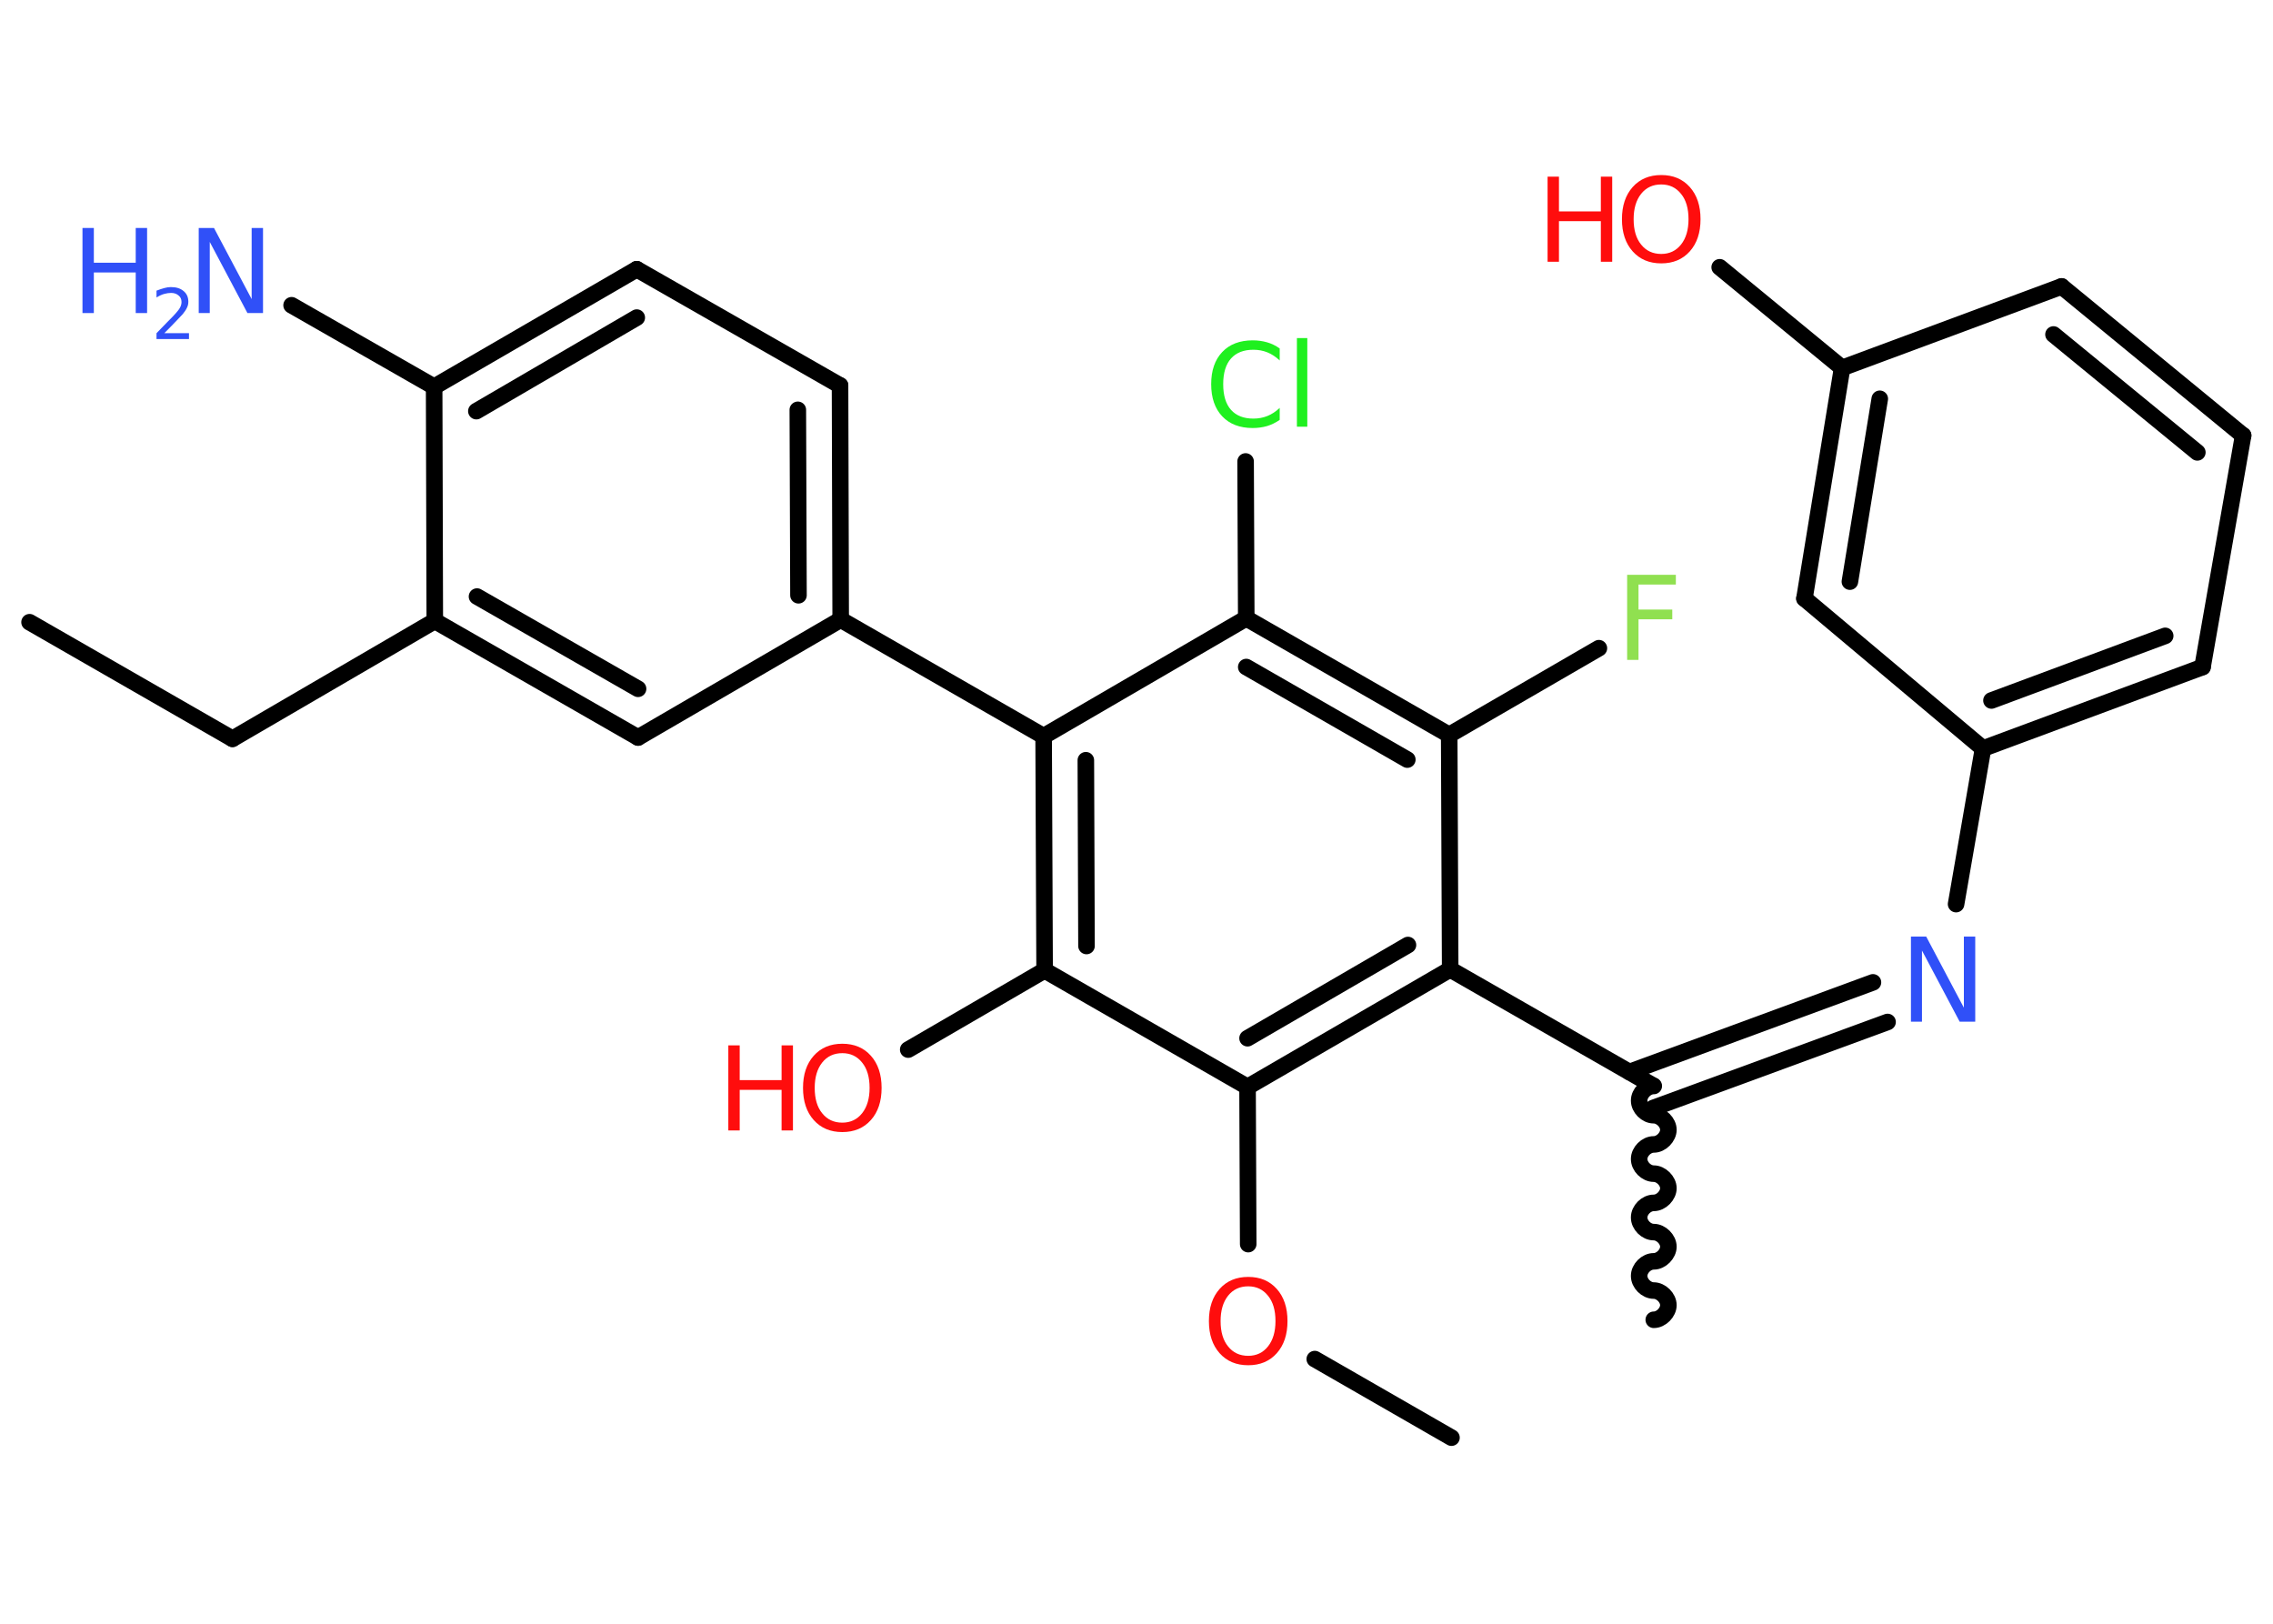 <?xml version='1.0' encoding='UTF-8'?>
<!DOCTYPE svg PUBLIC "-//W3C//DTD SVG 1.1//EN" "http://www.w3.org/Graphics/SVG/1.1/DTD/svg11.dtd">
<svg version='1.2' xmlns='http://www.w3.org/2000/svg' xmlns:xlink='http://www.w3.org/1999/xlink' width='70.0mm' height='50.0mm' viewBox='0 0 70.0 50.0'>
  <desc>Generated by the Chemistry Development Kit (http://github.com/cdk)</desc>
  <g stroke-linecap='round' stroke-linejoin='round' stroke='#000000' stroke-width='.51' fill='#FF0D0D'>
    <rect x='.0' y='.0' width='70.0' height='50.0' fill='#FFFFFF' stroke='none'/>
    <g id='mol1' class='mol'>
      <line id='mol1bnd1' class='bond' x1='.91' y1='19.16' x2='7.16' y2='22.75'/>
      <line id='mol1bnd2' class='bond' x1='7.16' y1='22.75' x2='13.39' y2='19.12'/>
      <g id='mol1bnd3' class='bond'>
        <line x1='13.39' y1='19.12' x2='19.65' y2='22.71'/>
        <line x1='14.69' y1='18.37' x2='19.65' y2='21.21'/>
      </g>
      <line id='mol1bnd4' class='bond' x1='19.65' y1='22.71' x2='25.89' y2='19.08'/>
      <line id='mol1bnd5' class='bond' x1='25.89' y1='19.08' x2='32.14' y2='22.67'/>
      <g id='mol1bnd6' class='bond'>
        <line x1='32.14' y1='22.67' x2='32.17' y2='29.88'/>
        <line x1='33.44' y1='23.41' x2='33.46' y2='29.13'/>
      </g>
      <line id='mol1bnd7' class='bond' x1='32.17' y1='29.88' x2='27.97' y2='32.32'/>
      <line id='mol1bnd8' class='bond' x1='32.17' y1='29.88' x2='38.42' y2='33.47'/>
      <line id='mol1bnd9' class='bond' x1='38.42' y1='33.47' x2='38.44' y2='38.31'/>
      <line id='mol1bnd10' class='bond' x1='40.49' y1='41.85' x2='44.7' y2='44.27'/>
      <g id='mol1bnd11' class='bond'>
        <line x1='38.42' y1='33.47' x2='44.66' y2='29.85'/>
        <line x1='38.42' y1='31.97' x2='43.36' y2='29.1'/>
      </g>
      <line id='mol1bnd12' class='bond' x1='44.66' y1='29.85' x2='50.91' y2='33.43'/>
      <path id='mol1bnd13' class='bond' d='M50.93 40.64c.23 -.0 .45 -.23 .45 -.45c-.0 -.23 -.23 -.45 -.45 -.45c-.23 .0 -.45 -.22 -.45 -.45c-.0 -.23 .22 -.45 .45 -.45c.23 -.0 .45 -.23 .45 -.45c-.0 -.23 -.23 -.45 -.45 -.45c-.23 .0 -.45 -.22 -.45 -.45c-.0 -.23 .22 -.45 .45 -.45c.23 -.0 .45 -.23 .45 -.45c-.0 -.23 -.23 -.45 -.45 -.45c-.23 .0 -.45 -.22 -.45 -.45c-.0 -.23 .22 -.45 .45 -.45c.23 -.0 .45 -.23 .45 -.45c-.0 -.23 -.23 -.45 -.45 -.45c-.23 .0 -.45 -.22 -.45 -.45c-.0 -.23 .22 -.45 .45 -.45' fill='none' stroke='#000000' stroke-width='.51'/>
      <g id='mol1bnd14' class='bond'>
        <line x1='50.18' y1='33.01' x2='57.68' y2='30.25'/>
        <line x1='50.91' y1='34.12' x2='58.13' y2='31.47'/>
      </g>
      <line id='mol1bnd15' class='bond' x1='60.24' y1='27.84' x2='61.07' y2='23.05'/>
      <g id='mol1bnd16' class='bond'>
        <line x1='61.07' y1='23.05' x2='67.83' y2='20.54'/>
        <line x1='61.33' y1='21.57' x2='66.68' y2='19.58'/>
      </g>
      <line id='mol1bnd17' class='bond' x1='67.83' y1='20.54' x2='69.08' y2='13.41'/>
      <g id='mol1bnd18' class='bond'>
        <line x1='69.08' y1='13.41' x2='63.49' y2='8.82'/>
        <line x1='67.67' y1='13.93' x2='63.24' y2='10.3'/>
      </g>
      <line id='mol1bnd19' class='bond' x1='63.49' y1='8.82' x2='56.73' y2='11.33'/>
      <line id='mol1bnd20' class='bond' x1='56.73' y1='11.33' x2='52.96' y2='8.23'/>
      <g id='mol1bnd21' class='bond'>
        <line x1='56.73' y1='11.33' x2='55.57' y2='18.43'/>
        <line x1='57.89' y1='12.28' x2='56.97' y2='17.91'/>
      </g>
      <line id='mol1bnd22' class='bond' x1='61.07' y1='23.05' x2='55.57' y2='18.43'/>
      <line id='mol1bnd23' class='bond' x1='44.66' y1='29.85' x2='44.63' y2='22.63'/>
      <line id='mol1bnd24' class='bond' x1='44.63' y1='22.63' x2='49.24' y2='19.96'/>
      <g id='mol1bnd25' class='bond'>
        <line x1='44.63' y1='22.63' x2='38.38' y2='19.04'/>
        <line x1='43.34' y1='23.39' x2='38.38' y2='20.54'/>
      </g>
      <line id='mol1bnd26' class='bond' x1='32.14' y1='22.67' x2='38.38' y2='19.04'/>
      <line id='mol1bnd27' class='bond' x1='38.38' y1='19.04' x2='38.36' y2='14.21'/>
      <g id='mol1bnd28' class='bond'>
        <line x1='25.89' y1='19.08' x2='25.87' y2='11.87'/>
        <line x1='24.59' y1='18.33' x2='24.57' y2='12.62'/>
      </g>
      <line id='mol1bnd29' class='bond' x1='25.87' y1='11.87' x2='19.61' y2='8.29'/>
      <g id='mol1bnd30' class='bond'>
        <line x1='19.61' y1='8.29' x2='13.37' y2='11.91'/>
        <line x1='19.61' y1='9.78' x2='14.67' y2='12.66'/>
      </g>
      <line id='mol1bnd31' class='bond' x1='13.39' y1='19.12' x2='13.37' y2='11.91'/>
      <line id='mol1bnd32' class='bond' x1='13.37' y1='11.91' x2='8.98' y2='9.4'/>
      <g id='mol1atm8' class='atom'>
        <path d='M25.94 32.43q-.39 .0 -.62 .29q-.23 .29 -.23 .78q.0 .5 .23 .78q.23 .29 .62 .29q.38 .0 .61 -.29q.23 -.29 .23 -.78q.0 -.5 -.23 -.78q-.23 -.29 -.61 -.29zM25.94 32.14q.55 .0 .88 .37q.33 .37 .33 .99q.0 .62 -.33 .99q-.33 .37 -.88 .37q-.55 .0 -.88 -.37q-.33 -.37 -.33 -.99q.0 -.62 .33 -.99q.33 -.37 .88 -.37z' stroke='none'/>
        <path d='M22.43 32.19h.35v1.07h1.29v-1.07h.35v2.62h-.35v-1.25h-1.29v1.25h-.35v-2.62z' stroke='none'/>
      </g>
      <path id='mol1atm10' class='atom' d='M38.44 39.61q-.39 .0 -.62 .29q-.23 .29 -.23 .78q.0 .5 .23 .78q.23 .29 .62 .29q.38 .0 .61 -.29q.23 -.29 .23 -.78q.0 -.5 -.23 -.78q-.23 -.29 -.61 -.29zM38.44 39.32q.55 .0 .88 .37q.33 .37 .33 .99q.0 .62 -.33 .99q-.33 .37 -.88 .37q-.55 .0 -.88 -.37q-.33 -.37 -.33 -.99q.0 -.62 .33 -.99q.33 -.37 .88 -.37z' stroke='none'/>
      <path id='mol1atm15' class='atom' d='M58.85 28.84h.47l1.16 2.19v-2.19h.35v2.62h-.48l-1.16 -2.19v2.19h-.34v-2.62z' stroke='none' fill='#3050F8'/>
      <g id='mol1atm21' class='atom'>
        <path d='M51.16 5.68q-.39 .0 -.62 .29q-.23 .29 -.23 .78q.0 .5 .23 .78q.23 .29 .62 .29q.38 .0 .61 -.29q.23 -.29 .23 -.78q.0 -.5 -.23 -.78q-.23 -.29 -.61 -.29zM51.16 5.39q.55 .0 .88 .37q.33 .37 .33 .99q.0 .62 -.33 .99q-.33 .37 -.88 .37q-.55 .0 -.88 -.37q-.33 -.37 -.33 -.99q.0 -.62 .33 -.99q.33 -.37 .88 -.37z' stroke='none'/>
        <path d='M47.66 5.44h.35v1.07h1.29v-1.07h.35v2.62h-.35v-1.25h-1.29v1.25h-.35v-2.62z' stroke='none'/>
      </g>
      <path id='mol1atm24' class='atom' d='M50.11 17.7h1.5v.3h-1.15v.77h1.04v.3h-1.04v1.25h-.35v-2.62z' stroke='none' fill='#90E050'/>
      <path id='mol1atm26' class='atom' d='M39.41 10.72v.38q-.18 -.17 -.38 -.25q-.2 -.08 -.43 -.08q-.45 .0 -.69 .27q-.24 .27 -.24 .79q.0 .52 .24 .79q.24 .27 .69 .27q.23 .0 .43 -.08q.2 -.08 .38 -.25v.37q-.19 .13 -.39 .19q-.21 .06 -.44 .06q-.6 .0 -.94 -.36q-.34 -.36 -.34 -.99q.0 -.63 .34 -.99q.34 -.36 .94 -.36q.23 .0 .44 .06q.21 .06 .39 .19zM39.94 10.41h.32v2.73h-.32v-2.73z' stroke='none' fill='#1FF01F'/>
      <g id='mol1atm30' class='atom'>
        <path d='M6.12 7.02h.47l1.16 2.19v-2.19h.35v2.62h-.48l-1.16 -2.19v2.19h-.34v-2.62z' stroke='none' fill='#3050F8'/>
        <path d='M2.54 7.02h.35v1.07h1.29v-1.07h.35v2.62h-.35v-1.25h-1.29v1.25h-.35v-2.62z' stroke='none' fill='#3050F8'/>
        <path d='M5.08 10.26h.74v.18h-1.0v-.18q.12 -.12 .33 -.34q.21 -.21 .26 -.27q.1 -.11 .14 -.19q.04 -.08 .04 -.16q.0 -.13 -.09 -.2q-.09 -.08 -.23 -.08q-.1 .0 -.21 .03q-.11 .03 -.24 .11v-.21q.13 -.05 .24 -.08q.11 -.03 .2 -.03q.25 .0 .39 .12q.15 .12 .15 .33q.0 .1 -.04 .18q-.04 .09 -.13 .2q-.03 .03 -.17 .18q-.14 .15 -.4 .41z' stroke='none' fill='#3050F8'/>
      </g>
    </g>
  </g>
</svg>

